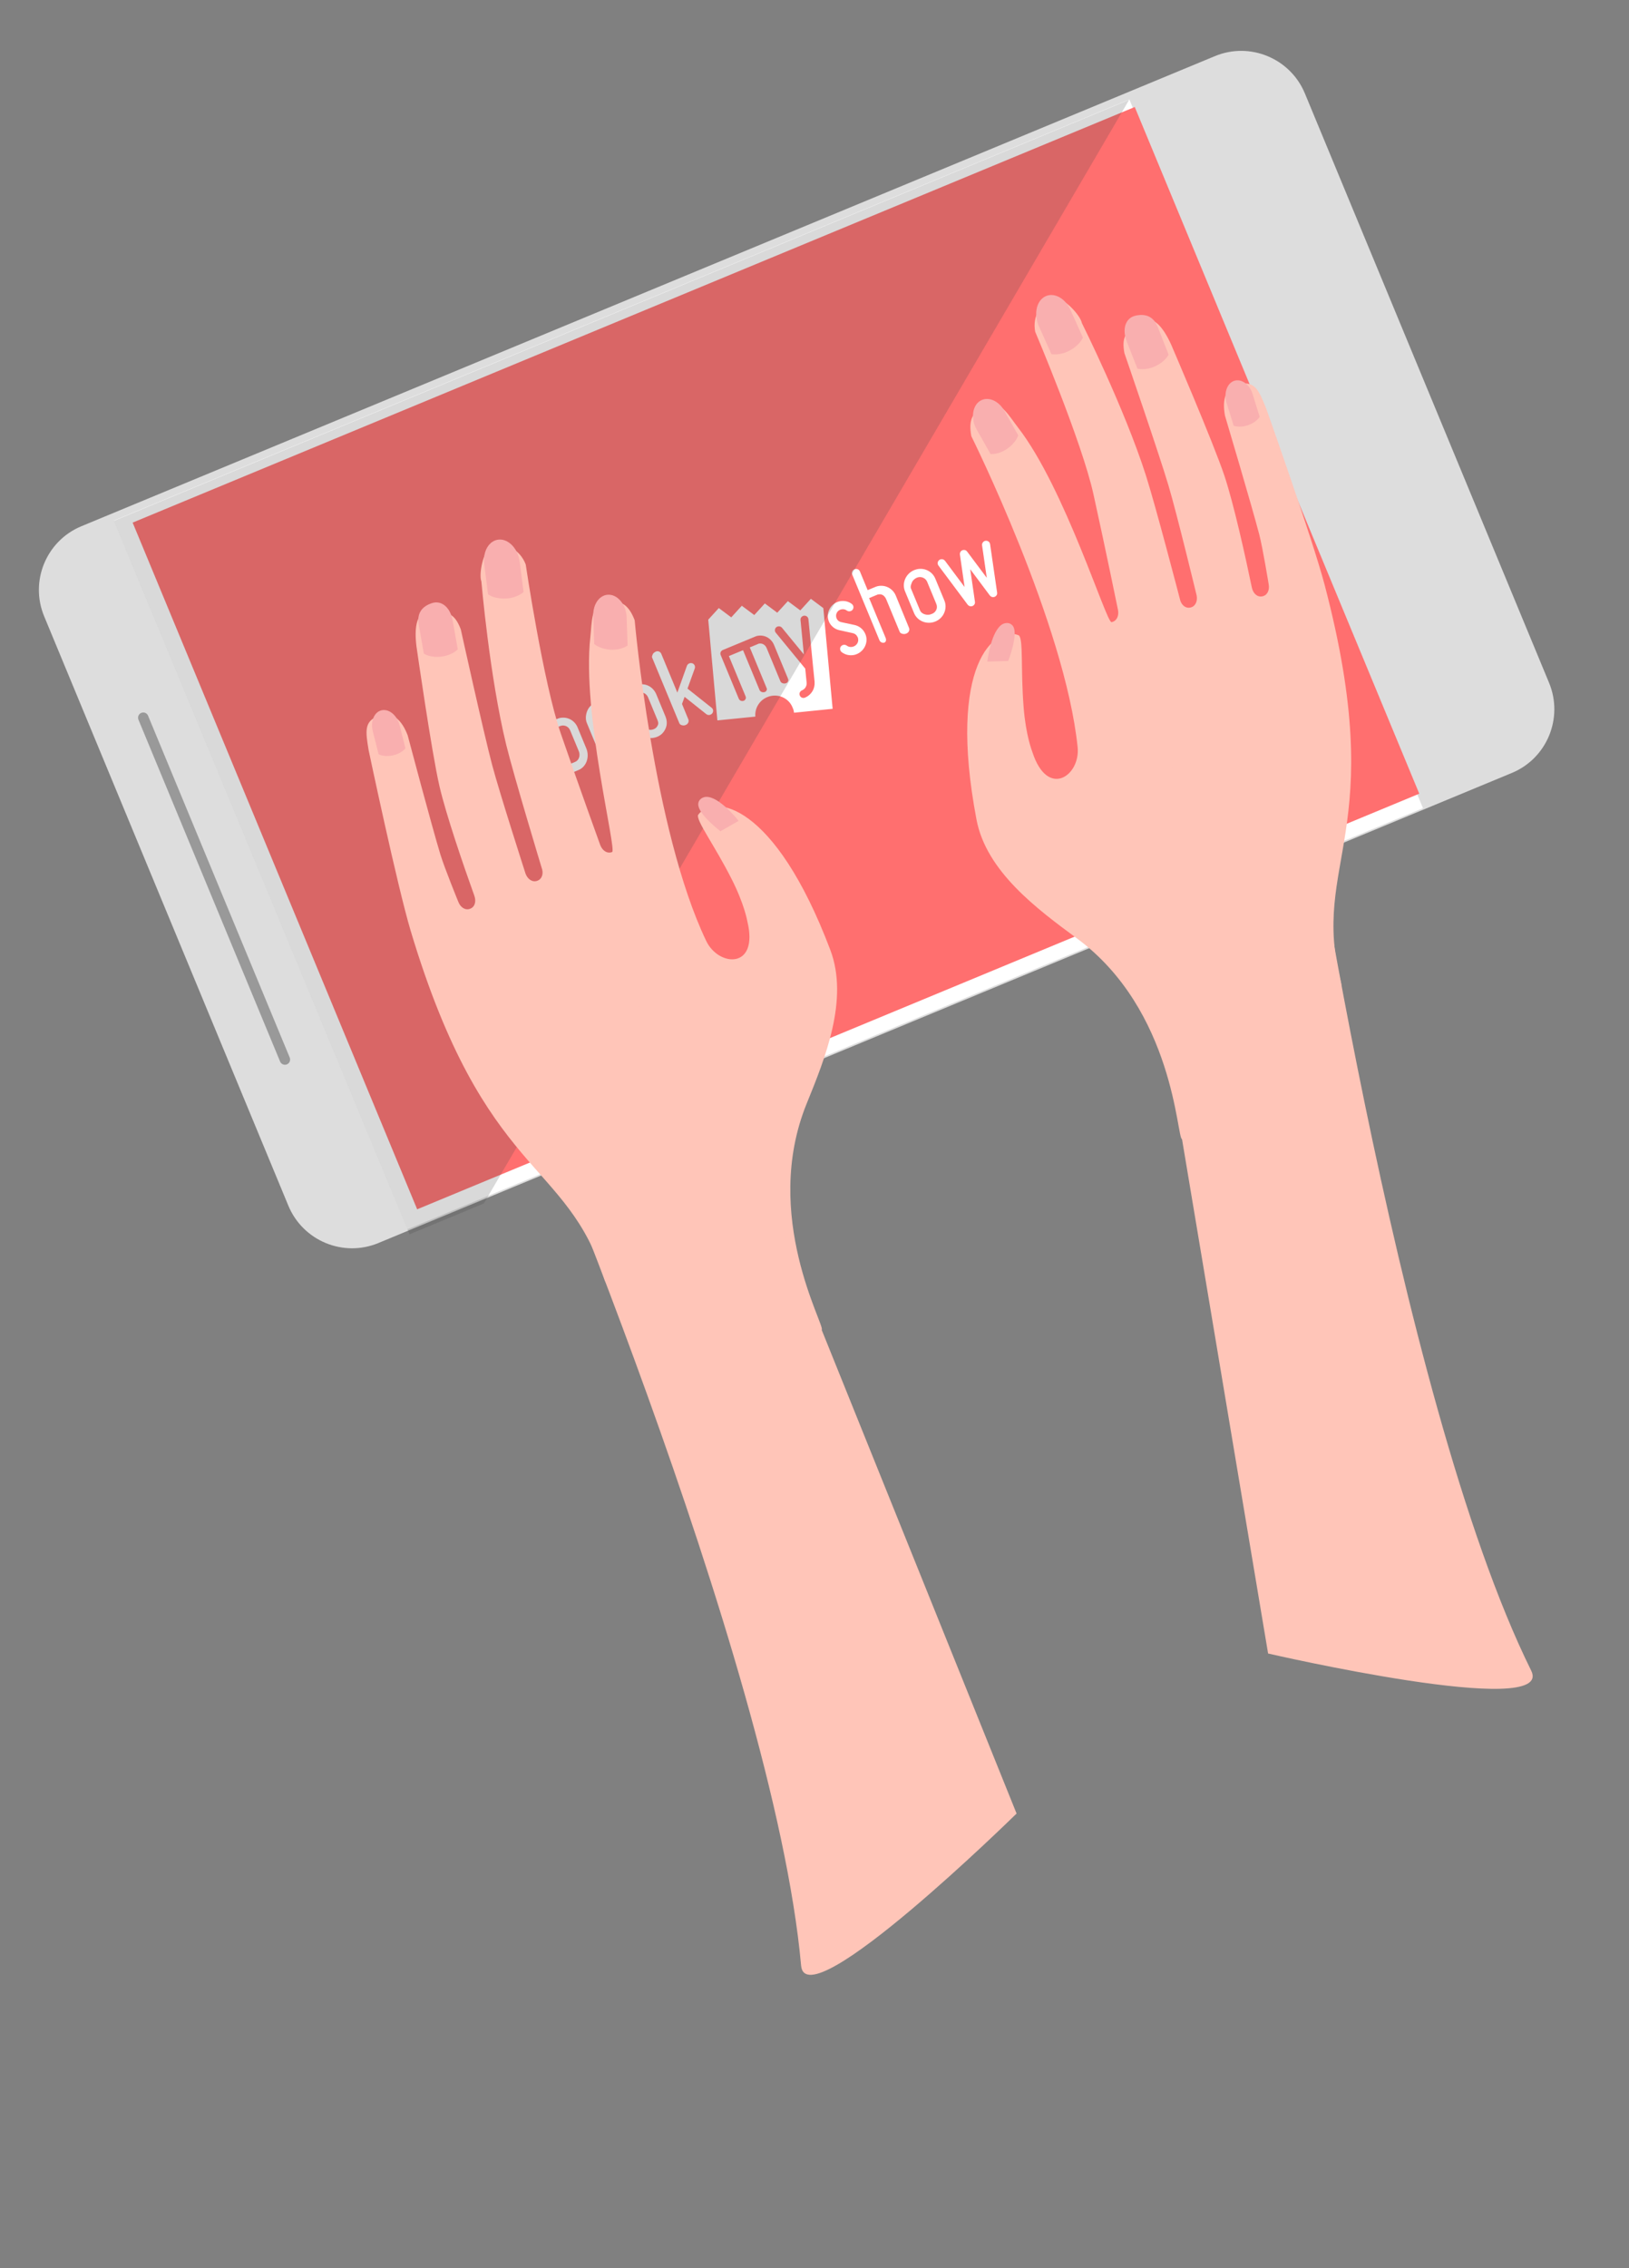 <?xml version="1.0" encoding="utf-8"?>
<!-- Generator: Adobe Illustrator 16.0.0, SVG Export Plug-In . SVG Version: 6.00 Build 0)  -->
<!DOCTYPE svg PUBLIC "-//W3C//DTD SVG 1.1//EN" "http://www.w3.org/Graphics/SVG/1.1/DTD/svg11.dtd">
<svg version="1.1" id="Layer_1" xmlns="http://www.w3.org/2000/svg" xmlns:xlink="http://www.w3.org/1999/xlink" x="0px" y="0px"
	 width="313.2px" height="435.9px" viewBox="0 0 313.2 435.9" enable-background="new 0 0 313.2 435.9" xml:space="preserve">
<rect x="0" y="0" width="313.2" height="435.9" fill="#808080" stroke="none"/>
<g>
	<g>
		<path fill="#DDDDDD" d="M15.641,101.131l217.944-90.345c6.742-2.798,14.502,0.423,17.301,7.175l46.945,113.254
			c2.803,6.757-0.4,14.526-7.146,17.32L72.746,238.879c-6.748,2.799-14.506-0.426-17.307-7.182L8.492,118.443
			C5.686,111.692,8.895,103.929,15.641,101.131z"/>
		
			<rect x="74.025" y="22.065" transform="matrix(-0.383 -0.924 0.924 -0.383 86.313 313.08)" fill="#FFFFFF" width="147.391" height="211.296"/>
		
			<line fill="none" stroke="#999999" stroke-width="2" stroke-linecap="round" stroke-miterlimit="10" x1="54.778" y1="203.617" x2="27.544" y2="137.921"/>
		<g>
			<path fill="#FF6F6F" d="M176.535,110.935c-0.084,0.022-0.174,0.05-0.256,0.082c-0.377,0.158-0.771,0.487-0.926,0.854
				c-0.156,0.366-0.359,0.856-0.205,1.229l1.744,4.205c0.277,0.67,1.189,0.956,1.898,0.799c0.086-0.018,0.367-0.127,0.453-0.162
				c0.367-0.152,0.635-0.43,0.793-0.797c0.158-0.373,0.119-0.762-0.035-1.131l-1.74-4.205
				C177.982,111.142,177.252,110.776,176.535,110.935z"/>
			<path fill="#FF6F6F" d="M122.985,133.123c-0.083,0.02-0.076,0.009-0.159,0.041c-0.781,0.322-1.255,1.231-0.935,2.002l1.741,4.204
				c0.279,0.669,1.071,1.008,1.784,0.848c0.086-0.017,0.245-0.075,0.331-0.111c0.368-0.152,0.585-0.408,0.743-0.778
				c0.158-0.372,0.017-0.716-0.136-1.088l-1.743-4.205C124.335,133.368,123.703,132.96,122.985,133.123z"/>
			<path fill="#FF6F6F" d="M107.932,139.457c-0.083,0.02-0.133,0.028-0.214,0.061l-1.398,0.581l2.86,6.896l1.396-0.577
				c0.768-0.321,1.03-1.269,0.715-2.03l-1.675-4.037C109.339,139.68,108.65,139.296,107.932,139.457z"/>
			<path fill="#FF6F6F" d="M115.531,136.21c-0.083,0.019-0.191,0.056-0.275,0.089c-0.782,0.325-1.199,1.209-0.88,1.979l1.743,4.206
				c0.277,0.671,1.05,1.018,1.764,0.859c0.085-0.021,0.226-0.071,0.313-0.106c0.769-0.319,1.133-1.192,0.816-1.953l-1.749-4.201
				C116.987,136.413,116.25,136.052,115.531,136.21z"/>
			<path fill="none" d="M122.741,131.548c-0.172,0.038-0.379,0.105-0.545,0.174c-1.583,0.655-2.378,2.473-1.731,4.034l1.743,4.204
				c0.571,1.373,2.138,2.099,3.606,1.77c0.177-0.037,0.396-0.113,0.566-0.184c0.76-0.315,1.273-0.874,1.599-1.631
				c0.321-0.763,0.244-1.563-0.07-2.318l-1.741-4.206C125.597,132.016,124.218,131.215,122.741,131.548z"/>
			<path fill="none" d="M136.806,135.974l-4.635-3.679l1.392-3.865c0.151-0.402-0.061-0.852-0.474-1.001
				c-0.144-0.043-0.296-0.051-0.441-0.017c-0.275,0.063-0.496,0.249-0.589,0.506l-1.841,5.152l-3.093-7.467
				c-0.147-0.355-0.528-0.548-0.909-0.464c-0.042,0.01-0.086,0.023-0.13,0.041c-0.2,0.086-0.497,0.296-0.578,0.486
				c-0.083,0.192-0.224,0.466-0.144,0.665l5.231,12.613c0.148,0.361,0.658,0.491,1.039,0.407c0.046-0.006,0.166-0.054,0.212-0.073
				c0.192-0.078,0.38-0.244,0.463-0.438c0.088-0.193,0.108-0.421,0.028-0.615l-1.224-2.975l0.501-1.367l4.18,3.33
				c0.184,0.142,0.423,0.188,0.658,0.135c0.186-0.041,0.349-0.143,0.458-0.282c0.14-0.165,0.206-0.375,0.181-0.583
				C137.073,136.278,136.969,136.097,136.806,135.974z"/>
			<path fill="none" d="M107.579,137.955c-0.175,0.036-0.28,0.089-0.446,0.159l-1.78,0.736l-1.494-3.602
				c-0.148-0.354-0.335-0.626-0.715-0.544c-0.045,0.011,0.007-0.015-0.036,0.002c-0.202,0.084-0.347,0.232-0.427,0.423
				c-0.08,0.192-0.073,0.406,0.009,0.602l5.197,12.531c0.148,0.36,0.596,0.627,0.973,0.54c0.047-0.008,0.171,0.052,0.217,0.031
				l2.135-0.882c1.583-0.655,2.15-2.596,1.503-4.156l-1.674-4.034C110.472,138.385,109.055,137.625,107.579,137.955z"/>
			<path fill="none" d="M115.173,134.686c-0.174,0.037-0.323,0.081-0.489,0.151c-0.768,0.317-1.451,0.942-1.771,1.702
				c-0.321,0.756-0.405,1.626-0.093,2.381l1.744,4.207c0.57,1.377,2.146,2.098,3.613,1.766c0.177-0.037,0.402-0.113,0.572-0.182
				c0.76-0.316,1.331-0.898,1.656-1.654c0.322-0.764,0.303-1.588-0.011-2.345l-1.741-4.206
				C118.081,135.129,116.648,134.354,115.173,134.686z"/>
			<path fill="none" d="M155.888,115.043l-2.032,2.227l-2.391-1.782l-2.033,2.229l-2.393-1.785l-2.033,2.229l-2.39-1.781
				l-2.034,2.227l-2.393-1.781l-2.033,2.228l1.758,19.361l7.299-0.734c-0.14-1.563,0.75-3.108,2.296-3.751
				c1.9-0.785,4.066,0.091,4.844,1.966c0.01,0.021,0.02,0.045,0.026,0.067c0.145,0.301,0.235,0.626,0.269,0.974l7.423-0.749
				l-1.791-19.359L155.888,115.043z M151.469,130.331c0.078,0.188,0.141,0.371,0.061,0.557c-0.082,0.187-0.16,0.307-0.348,0.38
				c-0.045,0.02-0.137,0.052-0.183,0.064c-0.364,0.079-0.813-0.065-0.956-0.411l-2.641-6.37c-0.268-0.642-0.856-1.007-1.547-0.853
				c-0.079,0.018-0.053,0.031-0.132,0.065l-1.566,0.648l3.164,7.638c0.08,0.188,0.18,0.355,0.096,0.544
				c-0.081,0.187-0.129,0.287-0.313,0.367c-0.044,0.019-0.118,0.04-0.162,0.054c-0.366,0.08-0.771-0.082-0.915-0.43l-3.167-7.635
				l-2.72,1.127l3.167,7.637c0.077,0.19,0.147,0.37,0.064,0.559c-0.082,0.186-0.156,0.303-0.342,0.379
				c-0.045,0.019-0.089,0.039-0.135,0.046c-0.366,0.081-0.717-0.094-0.86-0.44l-3.474-8.379c-0.163-0.396,0.034-0.805,0.429-0.971
				l6.152-2.549c0.159-0.067,0.226-0.105,0.393-0.144c1.419-0.319,2.746,0.423,3.294,1.746L151.469,130.331z M155.431,119.004
				l0.891,9.107l0.295,2.908c0.045,0.678-0.098,1.304-0.418,1.815c-0.34,0.56-0.834,0.983-1.428,1.229
				c-0.049,0.019-0.09,0.036-0.135,0.042c-0.365,0.085-0.718-0.102-0.862-0.446c-0.078-0.189-0.082-0.397-0.002-0.582
				c0.076-0.184,0.227-0.329,0.421-0.407c0.596-0.249,0.953-0.843,0.893-1.479l-0.266-2.701l-5.656-6.888
				c-0.271-0.322-0.226-0.808,0.104-1.081c0.096-0.072,0.197-0.116,0.307-0.14c0.283-0.063,0.574,0.028,0.76,0.241l4.214,5.139
				l-0.638-6.619c-0.049-0.367,0.224-0.729,0.622-0.815l0.055-0.009C155.019,118.276,155.396,118.583,155.431,119.004z"/>
			<path fill="none" d="M176.287,109.362c-0.174,0.038-0.395,0.113-0.561,0.184c-1.582,0.655-2.391,2.477-1.744,4.038l1.744,4.204
				c0.57,1.377,2.098,2.115,3.568,1.784c0.178-0.041,0.377-0.105,0.547-0.176c0.762-0.315,1.367-0.91,1.689-1.665
				c0.322-0.765,0.338-1.607,0.025-2.358l-1.744-4.204C179.244,109.79,177.763,109.028,176.287,109.362z"/>
			<path fill="none" d="M168.72,112.616c-0.18,0.039-0.348,0.11-0.518,0.182l-1.396,0.577l-1.482-3.578
				c-0.148-0.355-0.52-0.556-0.9-0.47c-0.049,0.006-0.094,0.019-0.143,0.038c-0.195,0.081-0.346,0.229-0.43,0.422
				c-0.088,0.195-0.09,0.413-0.006,0.61l5.227,12.612c0.148,0.356,0.529,0.547,0.908,0.464c0.045-0.01-0.061,0.035-0.018,0.018
				c0.414-0.17,0.455-0.563,0.285-0.968l-3.158-7.617l1.697-0.706c0.084-0.033-0.012,0.026,0.076,0.007
				c0.711-0.16,1.248,0.294,1.527,0.963l2.58,6.223c0.146,0.355,0.711,0.472,1.09,0.388c0.043-0.011,0.182-0.063,0.223-0.079
				c0.414-0.173,0.652-0.643,0.482-1.052l-2.555-6.225C171.64,113.047,170.187,112.286,168.72,112.616z"/>
			<path fill="none" d="M189.431,103.896c-0.047,0.01-0.096,0.024-0.141,0.044c-0.336,0.14-0.535,0.484-0.484,0.839
				c0.004,0.036,0.521,3.517,0.895,6.17l0.008,0.062l-0.035-0.05c-1.598-2.147-3.711-4.961-3.732-4.991
				c-0.18-0.255-0.48-0.371-0.791-0.299c-0.047,0.007-0.094,0.021-0.137,0.039c-0.324,0.136-0.514,0.474-0.471,0.836
				c0.002,0.035,0.52,3.517,0.891,6.173l0.01,0.058l-0.035-0.046c-1.598-2.151-3.713-4.969-3.734-4.995
				c-0.184-0.243-0.496-0.36-0.797-0.298c-0.105,0.026-0.203,0.07-0.291,0.138c-0.344,0.256-0.424,0.735-0.172,1.076l5.621,7.525
				c0.199,0.246,0.504,0.358,0.801,0.294c0.039-0.011,0.082-0.021,0.123-0.039c0.348-0.146,0.535-0.479,0.471-0.836
				c-0.002-0.034-0.504-3.524-0.891-6.172l-0.008-0.059l0.035,0.048c1.631,2.16,3.736,4.995,3.736,4.995
				c0.195,0.247,0.502,0.358,0.799,0.296c0.039-0.014,0.082-0.023,0.121-0.041c0.35-0.145,0.539-0.479,0.473-0.835l-1.352-9.293
				c-0.031-0.208-0.139-0.385-0.297-0.501C189.877,103.911,189.658,103.858,189.431,103.896z"/>
			<path fill="none" d="M164.285,120.073l-2.551-0.542c-0.377-0.075-0.711-0.326-0.873-0.664c-0.168-0.345-0.172-0.749-0.014-1.088
				c0.168-0.358,0.475-0.606,0.877-0.703c0.393-0.085,0.779-0.007,1.07,0.216c0.182,0.141,0.42,0.19,0.656,0.134
				c0.186-0.039,0.348-0.142,0.459-0.286c0.127-0.16,0.184-0.37,0.156-0.584c-0.025-0.207-0.135-0.396-0.297-0.519
				c-0.666-0.515-1.543-0.7-2.438-0.501l0,0c-0.85,0.225-1.543,0.801-1.91,1.585c-0.377,0.763-0.377,1.659,0.006,2.456
				c0.398,0.769,1.105,1.314,1.943,1.495l2.561,0.564c0.416,0.086,0.74,0.341,0.922,0.717c0.188,0.346,0.191,0.777,0.018,1.155
				c-0.197,0.389-0.525,0.655-0.963,0.76c-0.402,0.092-0.791,0.01-1.121-0.234c-0.184-0.14-0.42-0.188-0.658-0.137
				c-0.184,0.042-0.346,0.144-0.459,0.286c-0.127,0.163-0.182,0.367-0.154,0.575c0.023,0.215,0.131,0.405,0.297,0.531
				c0.705,0.533,1.582,0.725,2.459,0.525l0.059-0.015c0.875-0.231,1.59-0.829,1.967-1.631c0.396-0.81,0.395-1.732-0.012-2.522
				C165.9,120.843,165.174,120.266,164.285,120.073z"/>
			<path fill="#FF6F6F" d="M25.503,100.432l54.704,131.964l192.669-79.867L218.174,20.565L25.503,100.432z M112.727,143.83
				c0.649,1.562,0.082,3.496-1.502,4.152l-2.133,0.883c-0.046,0.021-0.171-0.039-0.218-0.025c-0.378,0.084-0.826-0.186-0.975-0.546
				l-5.196-12.533c-0.082-0.196-0.092-0.406-0.011-0.599c0.083-0.19,0.229-0.341,0.43-0.421c0.042-0.02-0.011,0.008,0.034-0.004
				c0.38-0.086,0.568,0.189,0.713,0.544l1.496,3.604l1.783-0.741c0.165-0.068,0.269-0.118,0.445-0.156
				c1.475-0.332,2.893,0.429,3.462,1.805L112.727,143.83z M120.406,140.744c0.313,0.753,0.334,1.582,0.011,2.343
				c-0.321,0.758-0.894,1.341-1.654,1.656c-0.168,0.066-0.394,0.144-0.57,0.185c-1.469,0.33-3.045-0.388-3.615-1.768l-1.743-4.204
				c-0.314-0.759-0.229-1.625,0.092-2.385c0.32-0.759,1.002-1.385,1.77-1.702c0.168-0.067,0.315-0.112,0.492-0.15
				c1.473-0.333,2.907,0.445,3.476,1.822L120.406,140.744z M127.922,137.626c0.315,0.757,0.392,1.561,0.068,2.32
				c-0.323,0.759-0.837,1.316-1.598,1.632c-0.169,0.072-0.39,0.142-0.566,0.181c-1.468,0.333-3.033-0.393-3.605-1.769l-1.742-4.206
				c-0.646-1.559,0.146-3.376,1.73-4.034c0.166-0.064,0.374-0.133,0.545-0.175c1.476-0.326,2.856,0.474,3.425,1.847L127.922,137.626
				z M136.927,137.1c-0.111,0.14-0.274,0.241-0.46,0.284c-0.234,0.055-0.474,0.003-0.657-0.135l-4.182-3.331l-0.502,1.364
				l1.224,2.974c0.08,0.197,0.061,0.423-0.025,0.619c-0.084,0.19-0.272,0.355-0.465,0.437c-0.047,0.02-0.166,0.063-0.211,0.076
				c-0.379,0.083-0.891-0.05-1.04-0.408l-5.231-12.617c-0.082-0.195,0.059-0.473,0.141-0.665c0.082-0.188,0.378-0.4,0.58-0.482
				c0.043-0.02,0.086-0.034,0.131-0.043c0.379-0.085,0.759,0.109,0.907,0.462l3.094,7.465l1.839-5.15
				c0.094-0.253,0.314-0.441,0.589-0.507c0.146-0.029,0.299-0.024,0.443,0.019c0.415,0.148,0.624,0.598,0.475,1.002l-1.393,3.868
				l4.633,3.678c0.165,0.122,0.268,0.303,0.289,0.51C137.13,136.725,137.067,136.932,136.927,137.1z M152.661,136.967
				c-0.032-0.352-0.123-0.673-0.268-0.973c-0.009-0.023-0.018-0.045-0.025-0.069c-0.777-1.874-2.945-2.751-4.846-1.962
				c-1.544,0.639-2.435,2.184-2.293,3.75l-7.3,0.73l-1.759-19.36l2.033-2.23l2.39,1.786l2.034-2.229l2.394,1.785l2.032-2.231
				l2.391,1.782l2.035-2.225l2.391,1.781l2.034-2.227l2.393,1.783l1.789,19.358L152.661,136.967z M166.308,124.203
				c-0.375,0.8-1.09,1.397-1.965,1.632l-0.057,0.014c-0.881,0.195-1.754,0.01-2.465-0.529c-0.16-0.125-0.27-0.316-0.293-0.527
				c-0.027-0.209,0.027-0.415,0.152-0.576c0.113-0.145,0.277-0.244,0.461-0.287c0.234-0.055,0.477-0.003,0.658,0.138
				c0.328,0.243,0.717,0.324,1.121,0.231c0.438-0.1,0.766-0.369,0.965-0.756c0.174-0.376,0.168-0.809-0.02-1.151
				c-0.178-0.382-0.508-0.638-0.922-0.722l-2.564-0.563c-0.834-0.182-1.539-0.726-1.939-1.495c-0.383-0.798-0.385-1.691-0.006-2.459
				c0.365-0.78,1.061-1.359,1.91-1.582l0,0c0.895-0.2,1.773-0.018,2.438,0.497c0.162,0.124,0.27,0.316,0.299,0.525
				c0.025,0.207-0.031,0.419-0.158,0.583c-0.113,0.146-0.275,0.24-0.457,0.283c-0.238,0.053-0.479,0.002-0.66-0.135
				c-0.289-0.223-0.678-0.301-1.068-0.217c-0.402,0.099-0.709,0.349-0.877,0.704c-0.16,0.336-0.154,0.744,0.012,1.091
				c0.162,0.337,0.498,0.587,0.873,0.659l2.553,0.544c0.887,0.197,1.615,0.769,2,1.575
				C166.703,122.469,166.707,123.389,166.308,124.203z M174.781,120.681c0.17,0.409-0.07,0.88-0.482,1.052
				c-0.043,0.017-0.182,0.073-0.225,0.08c-0.379,0.086-0.945-0.035-1.092-0.387l-2.58-6.225c-0.277-0.665-0.814-1.125-1.525-0.964
				c-0.088,0.019,0.006-0.038-0.078-0.003l-1.695,0.704l3.16,7.614c0.168,0.41,0.125,0.801-0.287,0.971
				c-0.043,0.02,0.061-0.027,0.016-0.018c-0.377,0.083-0.76-0.112-0.906-0.463l-5.229-12.615c-0.082-0.199-0.078-0.411,0.008-0.611
				c0.086-0.188,0.236-0.34,0.428-0.418c0.049-0.02,0.098-0.031,0.143-0.041c0.381-0.088,0.756,0.112,0.902,0.472l1.482,3.579
				l1.395-0.579c0.17-0.07,0.34-0.141,0.52-0.181c1.469-0.33,2.92,0.432,3.492,1.807L174.781,120.681z M181.57,115.401
				c0.314,0.756,0.299,1.598-0.027,2.358c-0.322,0.762-0.926,1.355-1.688,1.669c-0.168,0.07-0.369,0.136-0.549,0.175
				c-1.467,0.33-2.996-0.406-3.566-1.784l-1.744-4.203c-0.646-1.563,0.164-3.383,1.744-4.043c0.164-0.064,0.387-0.142,0.561-0.181
				c1.475-0.33,2.955,0.431,3.527,1.807L181.57,115.401z M190.357,104.562l1.352,9.3c0.064,0.353-0.123,0.689-0.471,0.834
				c-0.041,0.016-0.082,0.027-0.125,0.038c-0.295,0.067-0.602-0.044-0.799-0.293c0,0-2.105-2.837-3.734-4.998l-0.037-0.046
				l0.008,0.061c0.391,2.646,0.889,6.136,0.895,6.17c0.064,0.356-0.125,0.689-0.475,0.837c-0.041,0.017-0.082,0.028-0.123,0.036
				c-0.295,0.068-0.602-0.045-0.799-0.293l-5.621-7.525c-0.252-0.341-0.174-0.822,0.174-1.076c0.088-0.066,0.186-0.106,0.289-0.131
				c0.299-0.069,0.613,0.047,0.797,0.293c0.021,0.028,2.137,2.843,3.732,4.991l0.039,0.051l-0.012-0.063
				c-0.371-2.654-0.889-6.132-0.889-6.166c-0.045-0.368,0.145-0.705,0.469-0.839c0.043-0.018,0.09-0.027,0.139-0.041
				c0.309-0.069,0.609,0.044,0.787,0.304c0.021,0.024,2.137,2.842,3.732,4.987l0.037,0.046l-0.008-0.06
				c-0.375-2.652-0.891-6.132-0.896-6.167c-0.049-0.353,0.15-0.699,0.486-0.84c0.045-0.018,0.092-0.031,0.139-0.045
				c0.229-0.032,0.445,0.014,0.617,0.137C190.22,104.181,190.324,104.359,190.357,104.562z"/>
			<path fill="#FF6F6F" d="M154.588,118.319l-0.055,0.009c-0.398,0.087-0.671,0.448-0.622,0.815l0.638,6.619l-4.214-5.139
				c-0.186-0.213-0.477-0.305-0.76-0.241c-0.109,0.023-0.211,0.067-0.307,0.14c-0.33,0.273-0.375,0.759-0.104,1.081l5.656,6.888
				l0.266,2.701c0.061,0.637-0.297,1.23-0.893,1.479c-0.194,0.078-0.345,0.224-0.421,0.407c-0.08,0.185-0.076,0.393,0.002,0.582
				c0.145,0.345,0.497,0.531,0.862,0.446c0.045-0.006,0.086-0.023,0.135-0.042c0.594-0.246,1.088-0.67,1.428-1.229
				c0.32-0.512,0.463-1.138,0.418-1.815l-0.295-2.908l-0.891-9.107C155.396,118.583,155.019,118.276,154.588,118.319z"/>
			<path fill="#FF6F6F" d="M145.534,122.214c-0.167,0.038-0.234,0.076-0.393,0.144l-6.152,2.549
				c-0.396,0.166-0.592,0.574-0.429,0.971l3.474,8.379c0.144,0.347,0.495,0.521,0.86,0.44c0.046-0.007,0.09-0.027,0.135-0.046
				c0.186-0.076,0.26-0.193,0.342-0.379c0.083-0.188,0.012-0.368-0.064-0.559l-3.167-7.637l2.72-1.127l3.167,7.635
				c0.144,0.348,0.549,0.51,0.915,0.43c0.044-0.014,0.118-0.035,0.162-0.054c0.184-0.08,0.232-0.181,0.313-0.367
				c0.084-0.188-0.016-0.356-0.096-0.544l-3.164-7.638l1.566-0.648c0.08-0.034,0.053-0.048,0.132-0.065
				c0.691-0.154,1.279,0.211,1.547,0.853l2.641,6.37c0.143,0.346,0.592,0.49,0.956,0.411c0.046-0.013,0.138-0.045,0.183-0.064
				c0.188-0.073,0.266-0.193,0.348-0.38c0.08-0.186,0.018-0.369-0.061-0.557l-2.641-6.37
				C148.28,122.637,146.953,121.895,145.534,122.214z"/>
		</g>
		<polyline opacity="0.2" fill="#444444" points="93.022,231.277 78.741,237.199 21.906,100.09 217.094,19.179 		"/>
	</g>
	<g>
		<g>
			<g>
				<path fill="#FFC5B8" d="M134.215,156.608c-0.384,1.098,3.135,5.779,6.43,12.276c2.485,4.894,3.012,8.034,3.06,8.244
					c2.193,9.199-5.539,8.669-7.918,3.71c-10.217-21.306-13.761-61.647-13.761-61.647c-1.083-2.825-2.571-4.046-5.629-3.586
					c-2.8,0.421-2.573,3.976-2.897,6.856c-1.632,14.66,5.133,40.921,4.188,41.279c-0.945,0.366-1.866-0.262-2.276-1.327
					c0,0-3.974-10.96-7.582-21.421c-3.375-9.781-6.754-32.522-6.754-32.522c-1.083-2.824-3.83-4.397-6.702-3.295
					c-1.43,0.548-2.361,5.157-1.822,6.563c0,0,1.566,18.223,4.77,31.369c1.456,5.967,6.812,23.635,6.812,23.635
					c0.405,1.064,0.138,2.146-0.804,2.51c-0.943,0.362-1.871-0.264-2.277-1.33c0,0-4.981-15.462-6.424-20.894
					c-1.674-6.313-6.035-26.082-6.035-26.082c-1.083-2.823-2.255-3.386-5.326-3.631c-3.409-0.275-3.614,3.494-3.197,6.9
					c0,0,2.912,20.369,4.427,26.892c1.269,5.459,4.614,15.228,6.699,21.021c0.384,1.073,0.14,2.147-0.804,2.51
					c-0.943,0.363-1.866-0.265-2.275-1.329c0,0-2.655-6.501-3.442-9.084c-1.65-5.415-6.296-22.919-6.296-22.919
					c-1.088-2.827-2.839-4.782-5.716-3.679c-2.705,1.038-2.374,2.993-1.787,6.555c0,0,5.493,26.063,8.087,34.716
					c14.283,47.615,30.158,43.833,37.253,66.974c0.958,3.125,7.676,1.871,10.299,4.842c3.987,4.51,4.667-15.527,12.468-18.637
					c2.16-0.863,18.053,24.164,19.002,23.492c0.828-0.586-11.682-21.883-2.889-43.49c3.541-8.699,8.139-20.016,4.545-29.521
					C148.884,154.149,137.128,152.524,134.215,156.608z"/>
			</g>
			<path fill="#F9AFAF" d="M114.248,123.76l-0.186-5.409c-0.078-2.32,1.291-4.141,3.063-4.062l0,0
				c1.774,0.079,3.277,2.029,3.356,4.349l0.185,5.412c0,0-1.15,0.897-3.176,0.805C115.318,124.757,114.248,123.76,114.248,123.76z"
				/>
			<path fill="#F9AFAF" d="M93.833,114.222l-0.733-5.802c-0.318-2.485,0.959-4.605,2.841-4.728l0,0
				c1.884-0.126,3.67,1.793,3.984,4.282l0.736,5.798c0,0-1.132,1.101-3.288,1.243C95.066,115.167,93.833,114.222,93.833,114.222z"/>
			<path fill="#F9AFAF" d="M81.491,125.611l-0.985-5.562c-0.424-2.388,0.83-3.585,2.547-4.146c1.908-0.62,3.547,0.928,3.969,3.317
				l0.992,5.56c0,0-1.032,1.134-3.091,1.395C82.717,126.456,81.491,125.611,81.491,125.611z"/>
			<path fill="#F9AFAF" d="M72.791,144.947l-1.119-4.433c-0.482-1.903,0.28-3.704,1.704-4.019l0,0
				c1.426-0.314,2.973,0.971,3.456,2.877l1.123,4.433c0,0-0.753,0.994-2.382,1.352C73.825,145.542,72.791,144.947,72.791,144.947z"
				/>
			<path fill="#F9AFAF" d="M134.245,154.592c0.02,1.921,4.271,5.149,4.271,5.149l3.496-1.991c0,0-3.766-4.817-6.328-4.608
				C135.058,153.192,134.235,153.653,134.245,154.592z"/>
			<path fill="#FFC5B8" d="M154.024,377.738c0.942,10.523,41.429-29.223,41.429-29.223l-63.919-158.546L98.84,202.504
				C98.84,202.504,148.773,319.07,154.024,377.738z"/>
		</g>
		<g>
			<g>
				<path fill="#FFC5B8" d="M195.886,122.098c0.896,0.735,0.342,6.567,0.922,13.827c0.432,5.475,1.625,8.426,1.693,8.63
					c2.928,8.99,9.25,4.502,8.688-0.968c-2.402-23.505-20.438-59.767-20.438-59.767c-0.551-2.977,0.08-4.791,2.93-5.997
					c2.609-1.102,4.273,2.05,6.049,4.337c9.043,11.653,16.982,37.583,17.977,37.399c0.992-0.183,1.453-1.199,1.248-2.32
					c0,0-2.332-11.426-4.715-22.23c-2.223-10.106-11.213-31.268-11.213-31.268c-0.551-2.976,0.969-5.751,3.998-6.31
					c1.506-0.278,4.707,3.167,4.98,4.647c0,0,8.174,16.362,12.301,29.246c1.875,5.85,6.527,23.717,6.527,23.717
					c0.209,1.119,1.004,1.904,1.994,1.721c0.996-0.186,1.457-1.201,1.248-2.32c0,0-3.818-15.79-5.428-21.179
					c-1.863-6.257-8.461-25.397-8.461-25.397c-0.551-2.973,0.156-4.067,2.646-5.877c2.768-2.014,4.908,1.098,6.332,4.215
					c0,0,8.145,18.9,10.258,25.251c1.766,5.318,4.012,15.398,5.258,21.43c0.23,1.112,1.002,1.905,1.994,1.72
					c0.996-0.182,1.455-1.197,1.25-2.318c0,0-1.131-6.932-1.807-9.548c-1.422-5.479-6.592-22.839-6.592-22.839
					c-0.553-2.975-0.074-5.558,2.953-6.117c2.848-0.525,3.586,1.312,4.945,4.658c0,0,8.92,25.097,11.225,33.834
					c12.664,48.067-2.846,53.129,3.18,76.567c0.813,3.169-5.572,5.602-6.258,9.509c-1.047,5.924-12.088-10.812-20.363-9.393
					c-2.295,0.393-2.785,30.034-3.945,29.958c-1.012-0.068-1.461-24.758-20.238-38.605c-7.561-5.57-17.391-12.822-19.279-22.812
					C182.09,127.659,191.265,120.135,195.886,122.098z"/>
			</g>
			<path fill="#F9AFAF" d="M195.771,83.66l-2.666-4.714c-1.143-2.021-3.264-2.856-4.732-1.862l0,0
				c-1.469,0.992-1.732,3.44-0.59,5.461l2.664,4.711c0,0,1.451,0.167,3.131-0.973C195.381,85.066,195.771,83.66,195.771,83.66z"/>
			<path fill="#F9AFAF" d="M208.205,64.87l-2.4-5.332c-1.027-2.288-3.219-3.431-4.891-2.551l0,0
				c-1.672,0.877-2.193,3.445-1.162,5.73l2.398,5.331c0,0,1.539,0.35,3.453-0.652C207.648,66.32,208.205,64.87,208.205,64.87z"/>
			<path fill="#F9AFAF" d="M224.677,68.141l-2.063-5.259c-0.885-2.256-2.578-2.624-4.338-2.205
				c-1.951,0.466-2.539,2.642-1.656,4.898l2.063,5.262c0,0,1.473,0.427,3.363-0.424C224.074,69.502,224.677,68.141,224.677,68.141z"
				/>
			<path fill="#F9AFAF" d="M242.189,80.097l-1.355-4.368c-0.586-1.875-2.172-3.014-3.557-2.539l0,0
				c-1.375,0.477-2.023,2.382-1.441,4.259l1.355,4.365c0,0,1.162,0.453,2.736-0.089C241.621,81.139,242.189,80.097,242.189,80.097z"
				/>
			<path fill="#FFC5B8" d="M294.4,321.059c4.689,9.467-50.59-3.299-50.59-3.299l-28.227-168.604l34.432-6.369
				C250.015,142.787,268.261,268.279,294.4,321.059z"/>
			<path fill="#F9AFAF" d="M194.808,120.396c0.984,1.648-0.957,6.62-0.957,6.62l-4.02,0.129c0,0,0.695-6.073,2.992-7.235
				C193.385,119.626,194.324,119.589,194.808,120.396z"/>
		</g>
	</g>
</g>
</svg>
